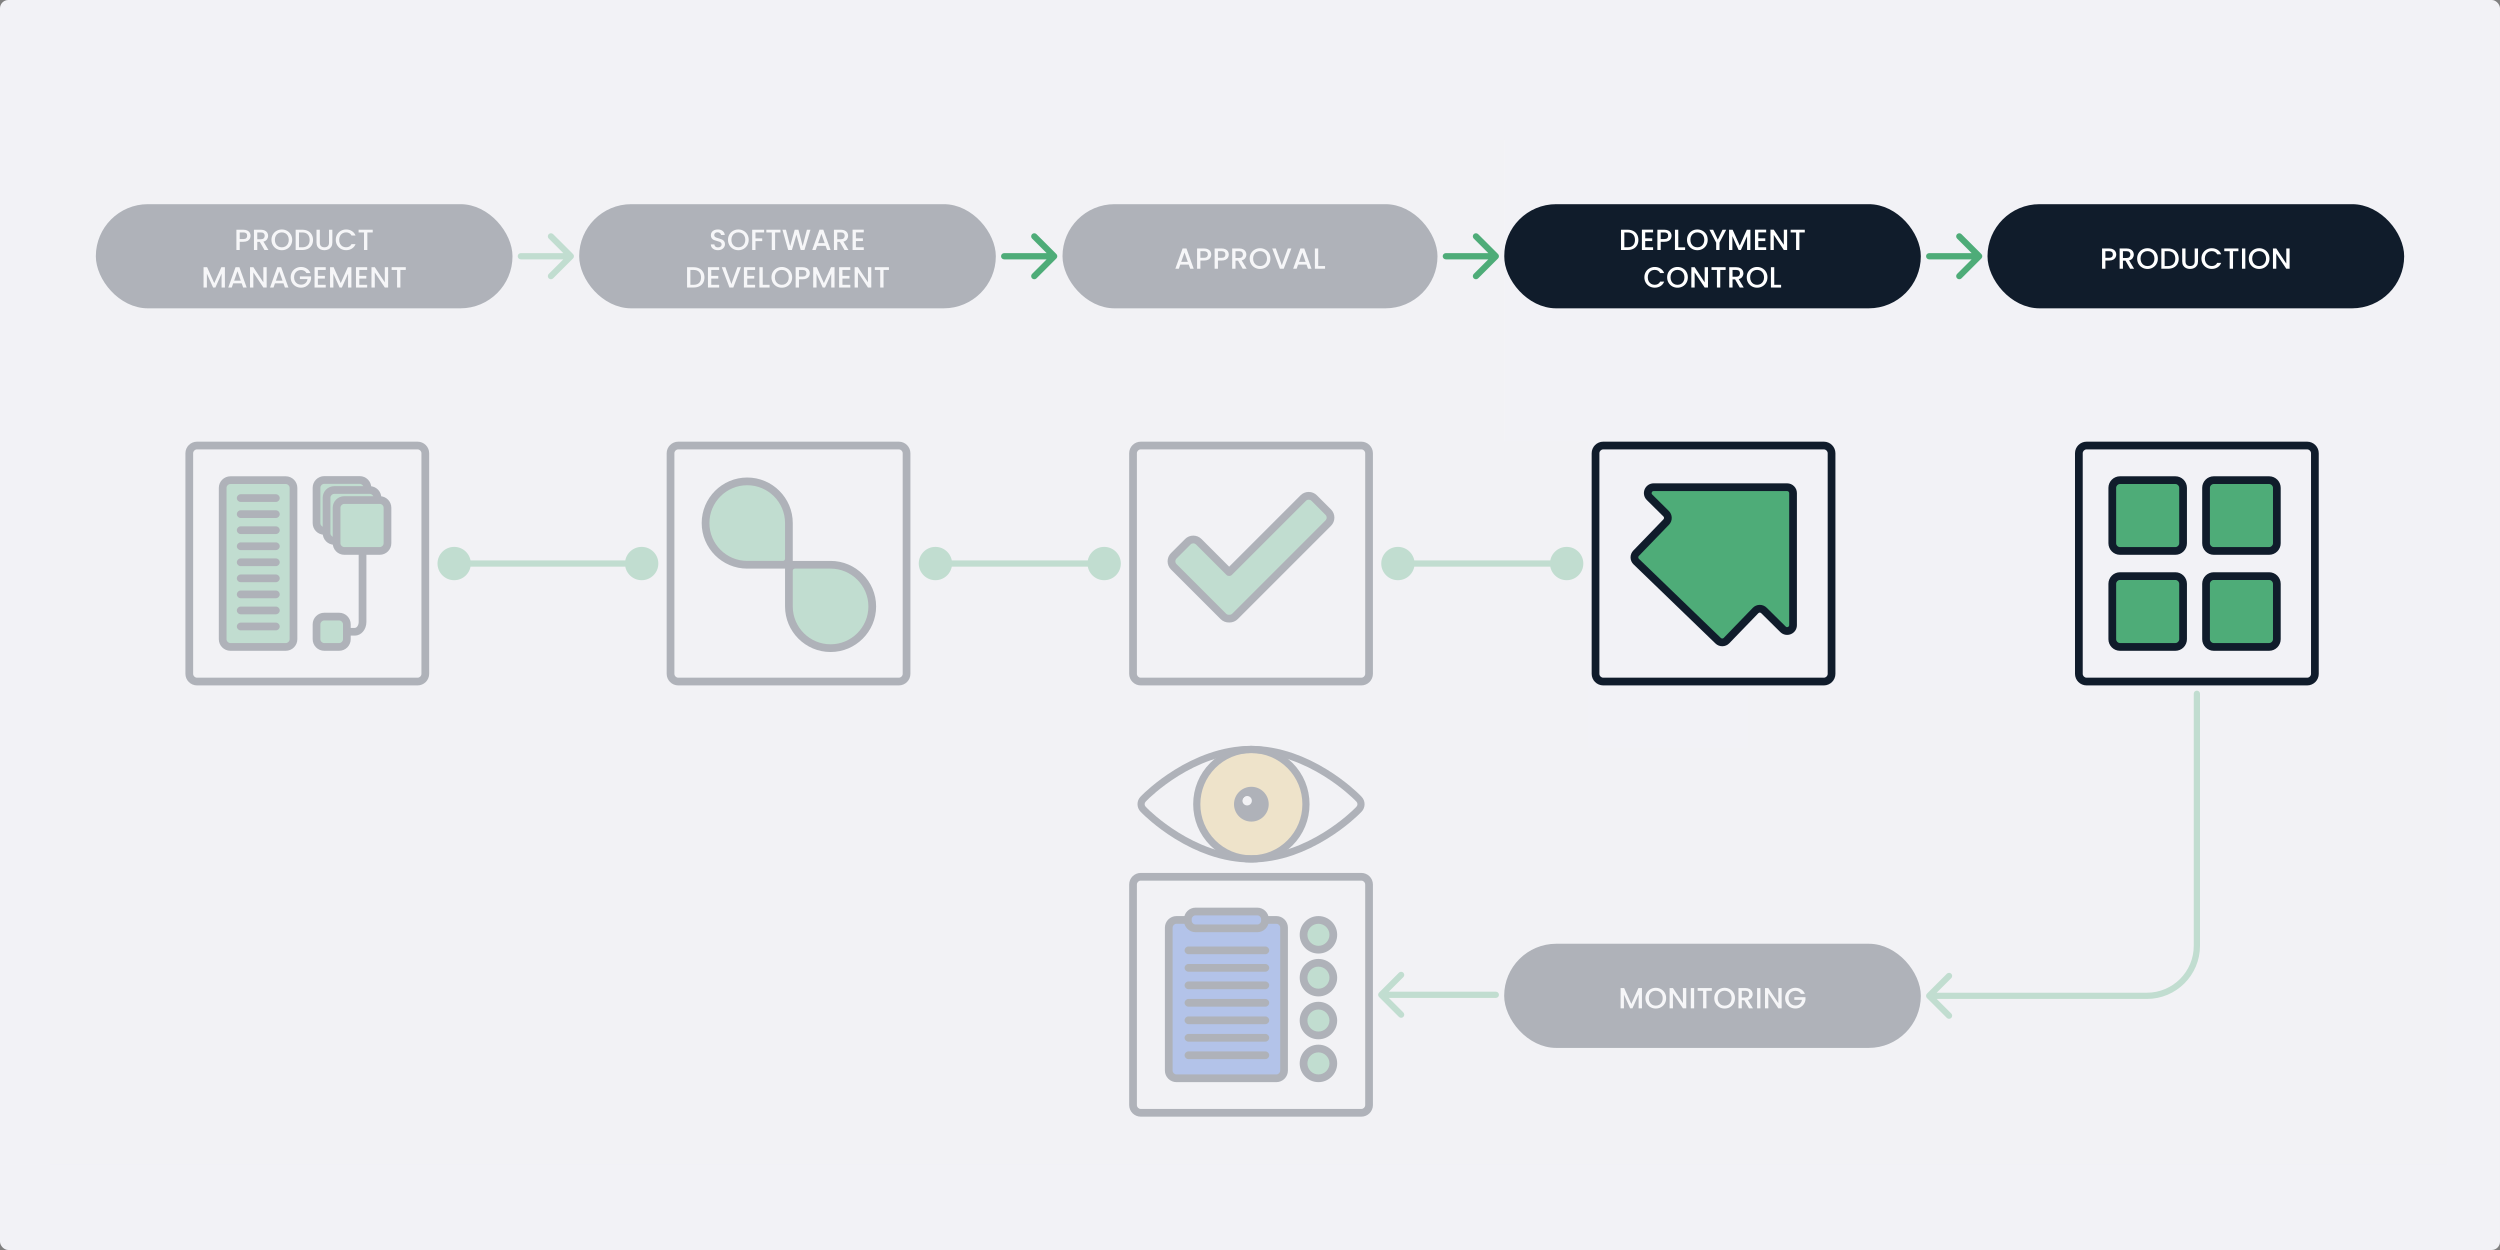 <svg width="1200" height="600" viewBox="0 0 1200 600" fill="none" xmlns="http://www.w3.org/2000/svg">
<rect x="0" y="0" width="1200" height="600" fill="#808080" stroke="none"/>
<rect width="1200" height="600" rx="4" fill="#F2F2F6"/>
<g clip-path="url(#clip0_2161_6578)">
<path d="M431.435 329H325.565C322.493 329 320 326.507 320 323.435V217.565C320 214.493 322.493 212 325.565 212H431.435C434.507 212 437 214.493 437 217.565V323.435C437 326.507 434.507 329 431.435 329ZM325.565 215.71C324.545 215.71 323.71 216.545 323.71 217.565V323.435C323.71 324.455 324.545 325.29 325.565 325.29H431.435C432.455 325.29 433.29 324.455 433.29 323.435V217.565C433.29 216.545 432.455 215.71 431.435 215.71H325.565Z" fill="#101C2B"/>
<path d="M378.679 251.143C378.679 251.119 378.679 251.095 378.679 251.072C378.679 240.021 369.723 231.06 358.676 231.06C347.629 231.06 338.672 240.021 338.672 251.072C338.672 262.123 347.627 271.087 358.676 271.087H375.821C377.4 271.087 378.68 269.805 378.68 268.225V251.143H378.679Z" fill="#4EAC78"/>
<path d="M377.517 272.942H358.672C346.618 272.942 336.812 263.132 336.812 251.072C336.812 239.013 346.618 229.205 358.672 229.205C370.725 229.205 380.531 239.015 380.531 251.072V269.901C380.531 272.501 380.118 272.942 377.518 272.942H377.517ZM358.672 232.915C348.664 232.915 340.523 241.06 340.523 251.072C340.523 261.084 348.664 269.232 358.672 269.232H375.816C376.369 269.232 376.82 268.781 376.82 268.225V251.072C376.82 241.06 368.679 232.915 358.672 232.915V232.915Z" fill="#101C2B"/>
<path d="M378.673 291.031C378.673 291.055 378.673 291.078 378.673 291.101C378.673 302.152 387.629 311.113 398.676 311.113C409.723 311.113 418.68 302.152 418.68 291.101C418.68 280.051 409.724 271.087 398.676 271.087H381.531C379.952 271.087 378.672 272.368 378.672 273.948V291.031H378.673Z" fill="#4EAC78"/>
<path d="M398.678 312.97C386.626 312.97 376.82 303.16 376.82 291.102V272.542C376.82 269.941 376.758 269.233 379.357 269.233H398.678C410.732 269.233 420.537 279.044 420.537 291.102C420.537 303.161 410.732 312.97 398.678 312.97ZM380.53 291.031V291.102C380.53 301.114 388.671 309.259 398.678 309.259C408.686 309.259 416.827 301.114 416.827 291.102C416.827 281.091 408.686 272.943 398.678 272.943H381.534C380.981 272.943 380.53 273.394 380.53 273.95V291.032V291.031Z" fill="#101C2B"/>
</g>
<path d="M210 270.5C210 274.918 213.582 278.5 218 278.5C222.418 278.5 226 274.918 226 270.5C226 266.082 222.418 262.5 218 262.5C213.582 262.5 210 266.082 210 270.5ZM300 270.5C300 274.918 303.582 278.5 308 278.5C312.418 278.5 316 274.918 316 270.5C316 266.082 312.418 262.5 308 262.5C303.582 262.5 300 266.082 300 270.5ZM218 270.5V272H308V270.5V269H218V270.5Z" fill="#4EAC78"/>
<g clip-path="url(#clip1_2161_6578)">
<path d="M653.435 329H547.565C544.493 329 542 326.507 542 323.435V217.565C542 214.493 544.493 212 547.565 212H653.435C656.507 212 659 214.493 659 217.565V323.435C659 326.507 656.507 329 653.435 329ZM547.565 215.71C546.545 215.71 545.71 216.545 545.71 217.565V323.435C545.71 324.455 546.545 325.29 547.565 325.29H653.435C654.455 325.29 655.29 324.455 655.29 323.435V217.565C655.29 216.545 654.455 215.71 653.435 215.71H547.565Z" fill="#101C2B"/>
<path d="M637.573 245.837L630.806 239.069C629.356 237.62 627.007 237.62 625.559 239.069L590 274.629L575.406 260.035C573.957 258.585 571.608 258.585 570.159 260.035L563.392 266.802C561.942 268.252 561.942 270.601 563.392 272.049L587.201 295.858C587.97 296.627 588.993 296.989 590 296.941C591.007 296.989 592.03 296.628 592.799 295.858L637.573 251.084C639.023 249.634 639.023 247.285 637.573 245.837Z" fill="#4EAC78"/>
<path d="M590.169 298.801C590.111 298.801 590.053 298.801 589.996 298.799C588.462 298.846 586.97 298.256 585.885 297.171L562.075 273.361C561.024 272.31 560.445 270.913 560.445 269.426C560.445 267.94 561.024 266.542 562.075 265.491L568.843 258.723C569.895 257.672 571.292 257.093 572.778 257.093C574.265 257.093 575.663 257.672 576.714 258.723L589.996 272.006L624.244 237.757C625.296 236.706 626.693 236.127 628.179 236.127C629.666 236.127 631.064 236.706 632.114 237.757L638.882 244.525C639.934 245.576 640.512 246.974 640.512 248.46C640.512 249.946 639.934 251.345 638.882 252.395L594.108 297.17C593.064 298.213 591.64 298.8 590.17 298.8L590.169 298.801ZM589.996 295.086C590.025 295.086 590.054 295.086 590.083 295.088C590.613 295.114 591.109 294.921 591.484 294.547L636.258 249.773C636.608 249.422 636.802 248.956 636.802 248.461C636.802 247.966 636.608 247.5 636.258 247.15L629.491 240.382C629.14 240.032 628.674 239.838 628.179 239.838C627.684 239.838 627.218 240.031 626.868 240.382L591.309 275.941C590.584 276.666 589.41 276.666 588.685 275.941L574.091 261.347C573.741 260.997 573.275 260.804 572.78 260.804C572.284 260.804 571.818 260.996 571.468 261.347L564.7 268.115C564.35 268.465 564.157 268.931 564.157 269.426C564.157 269.921 564.349 270.388 564.7 270.738L588.51 294.547C588.883 294.921 589.381 295.114 589.91 295.088C589.939 295.087 589.968 295.086 589.997 295.086H589.996Z" fill="#101C2B"/>
</g>
<g clip-path="url(#clip2_2161_6578)">
<path d="M200.435 329H94.565C91.493 329 89 326.507 89 323.435V217.565C89 214.493 91.493 212 94.565 212H200.435C203.507 212 206 214.493 206 217.565V323.435C206 326.507 203.507 329 200.435 329ZM94.565 215.71C93.545 215.71 92.71 216.545 92.71 217.565V323.435C92.71 324.455 93.545 325.29 94.565 325.29H200.435C201.455 325.29 202.29 324.455 202.29 323.435V217.565C202.29 216.545 201.455 215.71 200.435 215.71H94.565Z" fill="#101C2B"/>
<path d="M137.156 230.472H110.593C108.544 230.472 106.883 232.133 106.883 234.182V306.816C106.883 308.865 108.544 310.526 110.593 310.526H137.156C139.205 310.526 140.866 308.865 140.866 306.816V234.182C140.866 232.133 139.205 230.472 137.156 230.472Z" fill="#4EAC78"/>
<path d="M137.16 312.383H110.597C107.528 312.383 105.031 309.886 105.031 306.817V234.184C105.031 231.114 107.528 228.618 110.597 228.618H137.16C140.229 228.618 142.725 231.114 142.725 234.184V306.817C142.725 309.886 140.229 312.383 137.16 312.383ZM110.597 232.328C109.574 232.328 108.741 233.161 108.741 234.184V306.817C108.741 307.84 109.574 308.672 110.597 308.672H137.16C138.182 308.672 139.015 307.84 139.015 306.817V234.184C139.015 233.161 138.182 232.328 137.16 232.328H110.597Z" fill="#101C2B"/>
<path d="M170.31 305.104H161.758V301.394H170.31C171.298 301.394 172.165 300.07 172.165 298.559V263.968H175.875V298.559C175.875 302.167 173.379 305.104 170.31 305.104Z" fill="#101C2B"/>
<path d="M132.416 240.94H115.535C114.51 240.94 113.68 240.11 113.68 239.085C113.68 238.06 114.51 237.229 115.535 237.229H132.415C133.44 237.229 134.27 238.06 134.27 239.085C134.27 240.11 133.44 240.94 132.415 240.94H132.416Z" fill="#101C2B"/>
<path d="M132.416 248.644H115.535C114.51 248.644 113.68 247.814 113.68 246.789C113.68 245.764 114.51 244.934 115.535 244.934H132.415C133.44 244.934 134.27 245.764 134.27 246.789C134.27 247.814 133.44 248.644 132.415 248.644H132.416Z" fill="#101C2B"/>
<path d="M132.416 256.348H115.535C114.51 256.348 113.68 255.518 113.68 254.493C113.68 253.468 114.51 252.638 115.535 252.638H132.415C133.44 252.638 134.27 253.468 134.27 254.493C134.27 255.518 133.44 256.348 132.415 256.348H132.416Z" fill="#101C2B"/>
<path d="M132.416 264.051H115.535C114.51 264.051 113.68 263.221 113.68 262.196C113.68 261.171 114.51 260.341 115.535 260.341H132.415C133.44 260.341 134.27 261.171 134.27 262.196C134.27 263.221 133.44 264.051 132.415 264.051H132.416Z" fill="#101C2B"/>
<path d="M132.416 271.756H115.535C114.51 271.756 113.68 270.925 113.68 269.901C113.68 268.876 114.51 268.045 115.535 268.045H132.415C133.44 268.045 134.27 268.876 134.27 269.901C134.27 270.925 133.44 271.756 132.415 271.756H132.416Z" fill="#101C2B"/>
<path d="M132.416 279.459H115.535C114.51 279.459 113.68 278.629 113.68 277.604C113.68 276.579 114.51 275.749 115.535 275.749H132.415C133.44 275.749 134.27 276.579 134.27 277.604C134.27 278.629 133.44 279.459 132.415 279.459H132.416Z" fill="#101C2B"/>
<path d="M132.416 287.163H115.535C114.51 287.163 113.68 286.333 113.68 285.308C113.68 284.283 114.51 283.453 115.535 283.453H132.415C133.44 283.453 134.27 284.283 134.27 285.308C134.27 286.333 133.44 287.163 132.415 287.163H132.416Z" fill="#101C2B"/>
<path d="M132.416 294.867H115.535C114.51 294.867 113.68 294.037 113.68 293.012C113.68 291.987 114.51 291.157 115.535 291.157H132.415C133.44 291.157 134.27 291.987 134.27 293.012C134.27 294.037 133.44 294.867 132.415 294.867H132.416Z" fill="#101C2B"/>
<path d="M132.416 302.572H115.535C114.51 302.572 113.68 301.741 113.68 300.716C113.68 299.691 114.51 298.861 115.535 298.861H132.415C133.44 298.861 134.27 299.691 134.27 300.716C134.27 301.741 133.44 302.572 132.415 302.572H132.416Z" fill="#101C2B"/>
<path d="M162.776 295.971H155.64C153.591 295.971 151.93 297.632 151.93 299.681V306.817C151.93 308.866 153.591 310.528 155.64 310.528H162.776C164.825 310.528 166.487 308.866 166.487 306.817V299.681C166.487 297.632 164.825 295.971 162.776 295.971Z" fill="#4EAC78"/>
<path d="M162.78 312.383H155.643C152.574 312.383 150.078 309.887 150.078 306.817V299.681C150.078 296.612 152.574 294.116 155.643 294.116H162.78C165.849 294.116 168.345 296.612 168.345 299.681V306.817C168.345 309.887 165.849 312.383 162.78 312.383ZM155.643 297.826C154.621 297.826 153.788 298.658 153.788 299.681V306.817C153.788 307.84 154.621 308.673 155.643 308.673H162.78C163.803 308.673 164.635 307.84 164.635 306.817V299.681C164.635 298.658 163.803 297.826 162.78 297.826H155.643Z" fill="#101C2B"/>
<path d="M172.65 230.394H155.64C153.591 230.394 151.93 232.055 151.93 234.104V251.114C151.93 253.163 153.591 254.824 155.64 254.824H172.65C174.699 254.824 176.36 253.163 176.36 251.114V234.104C176.36 232.055 174.699 230.394 172.65 230.394Z" fill="#4EAC78"/>
<path d="M172.654 256.68H155.643C152.574 256.68 150.078 254.183 150.078 251.114V234.104C150.078 231.035 152.574 228.539 155.643 228.539H172.654C175.723 228.539 178.219 231.035 178.219 234.104V251.114C178.219 254.183 175.723 256.68 172.654 256.68ZM155.643 232.249C154.621 232.249 153.788 233.081 153.788 234.104V251.114C153.788 252.137 154.621 252.969 155.643 252.969H172.654C173.676 252.969 174.509 252.137 174.509 251.114V234.104C174.509 233.081 173.676 232.249 172.654 232.249H155.643V232.249Z" fill="#101C2B"/>
<path d="M177.463 235.208H160.452C158.403 235.208 156.742 236.869 156.742 238.918V255.928C156.742 257.977 158.403 259.638 160.452 259.638H177.463C179.512 259.638 181.173 257.977 181.173 255.928V238.918C181.173 236.869 179.512 235.208 177.463 235.208Z" fill="#4EAC78"/>
<path d="M177.466 261.494H160.456C157.387 261.494 154.891 258.997 154.891 255.928V238.918C154.891 235.849 157.387 233.353 160.456 233.353H177.466C180.535 233.353 183.032 235.849 183.032 238.918V255.928C183.032 258.997 180.535 261.494 177.466 261.494ZM160.456 237.063C159.433 237.063 158.601 237.895 158.601 238.918V255.928C158.601 256.951 159.433 257.783 160.456 257.783H177.466C178.489 257.783 179.321 256.951 179.321 255.928V238.918C179.321 237.895 178.489 237.063 177.466 237.063H160.456Z" fill="#101C2B"/>
<path d="M182.275 240.021H165.265C163.216 240.021 161.555 241.682 161.555 243.731V260.741C161.555 262.79 163.216 264.451 165.265 264.451H182.275C184.324 264.451 185.985 262.79 185.985 260.741V243.731C185.985 241.682 184.324 240.021 182.275 240.021Z" fill="#4EAC78"/>
<path d="M182.279 266.307H165.268C162.199 266.307 159.703 263.81 159.703 260.741V243.731C159.703 240.662 162.199 238.166 165.268 238.166H182.279C185.348 238.166 187.844 240.662 187.844 243.731V260.741C187.844 263.81 185.348 266.307 182.279 266.307ZM165.268 241.876C164.246 241.876 163.413 242.708 163.413 243.731V260.741C163.413 261.764 164.246 262.596 165.268 262.596H182.279C183.301 262.596 184.134 261.764 184.134 260.741V243.731C184.134 242.708 183.301 241.876 182.279 241.876H165.268Z" fill="#101C2B"/>
</g>
<rect x="278" y="98" width="200" height="50" rx="25" fill="#101C2B"/>
<path d="M344.629 120.098C343.975 120.098 343.387 119.986 342.865 119.762C342.342 119.529 341.931 119.202 341.633 118.782C341.334 118.362 341.185 117.872 341.185 117.312H342.893C342.93 117.732 343.093 118.077 343.383 118.348C343.681 118.619 344.097 118.754 344.629 118.754C345.179 118.754 345.609 118.623 345.917 118.362C346.225 118.091 346.379 117.746 346.379 117.326C346.379 116.999 346.281 116.733 346.085 116.528C345.898 116.323 345.66 116.164 345.371 116.052C345.091 115.94 344.699 115.819 344.195 115.688C343.56 115.52 343.042 115.352 342.641 115.184C342.249 115.007 341.913 114.736 341.633 114.372C341.353 114.008 341.213 113.523 341.213 112.916C341.213 112.356 341.353 111.866 341.633 111.446C341.913 111.026 342.305 110.704 342.809 110.48C343.313 110.256 343.896 110.144 344.559 110.144C345.501 110.144 346.271 110.382 346.869 110.858C347.475 111.325 347.811 111.969 347.877 112.79H346.113C346.085 112.435 345.917 112.132 345.609 111.88C345.301 111.628 344.895 111.502 344.391 111.502C343.933 111.502 343.56 111.619 343.271 111.852C342.981 112.085 342.837 112.421 342.837 112.86C342.837 113.159 342.925 113.406 343.103 113.602C343.289 113.789 343.523 113.938 343.803 114.05C344.083 114.162 344.465 114.283 344.951 114.414C345.595 114.591 346.117 114.769 346.519 114.946C346.929 115.123 347.275 115.399 347.555 115.772C347.844 116.136 347.989 116.626 347.989 117.242C347.989 117.737 347.853 118.203 347.583 118.642C347.321 119.081 346.934 119.435 346.421 119.706C345.917 119.967 345.319 120.098 344.629 120.098ZM354.408 120.098C353.503 120.098 352.667 119.888 351.902 119.468C351.146 119.039 350.544 118.446 350.096 117.69C349.657 116.925 349.438 116.066 349.438 115.114C349.438 114.162 349.657 113.308 350.096 112.552C350.544 111.796 351.146 111.208 351.902 110.788C352.667 110.359 353.503 110.144 354.408 110.144C355.323 110.144 356.158 110.359 356.914 110.788C357.679 111.208 358.281 111.796 358.72 112.552C359.159 113.308 359.378 114.162 359.378 115.114C359.378 116.066 359.159 116.925 358.72 117.69C358.281 118.446 357.679 119.039 356.914 119.468C356.158 119.888 355.323 120.098 354.408 120.098ZM354.408 118.712C355.052 118.712 355.626 118.567 356.13 118.278C356.634 117.979 357.026 117.559 357.306 117.018C357.595 116.467 357.74 115.833 357.74 115.114C357.74 114.395 357.595 113.765 357.306 113.224C357.026 112.683 356.634 112.267 356.13 111.978C355.626 111.689 355.052 111.544 354.408 111.544C353.764 111.544 353.19 111.689 352.686 111.978C352.182 112.267 351.785 112.683 351.496 113.224C351.216 113.765 351.076 114.395 351.076 115.114C351.076 115.833 351.216 116.467 351.496 117.018C351.785 117.559 352.182 117.979 352.686 118.278C353.19 118.567 353.764 118.712 354.408 118.712ZM366.772 110.27V111.572H362.642V114.442H365.862V115.744H362.642V120H361.046V110.27H366.772ZM374.635 110.27V111.572H372.045V120H370.449V111.572H367.845V110.27H374.635ZM389.02 110.27L386.136 120H384.33L382.286 112.636L380.116 120L378.324 120.014L375.566 110.27H377.26L379.276 118.194L381.46 110.27H383.252L385.282 118.152L387.312 110.27H389.02ZM396.3 118.012H392.226L391.526 120H389.86L393.346 110.256H395.194L398.68 120H397L396.3 118.012ZM395.852 116.71L394.27 112.188L392.674 116.71H395.852ZM405.348 120L403.108 116.108H401.89V120H400.294V110.27H403.654C404.401 110.27 405.031 110.401 405.544 110.662C406.067 110.923 406.454 111.273 406.706 111.712C406.967 112.151 407.098 112.641 407.098 113.182C407.098 113.817 406.911 114.395 406.538 114.918C406.174 115.431 405.609 115.781 404.844 115.968L407.252 120H405.348ZM401.89 114.834H403.654C404.251 114.834 404.699 114.685 404.998 114.386C405.306 114.087 405.46 113.686 405.46 113.182C405.46 112.678 405.311 112.286 405.012 112.006C404.713 111.717 404.261 111.572 403.654 111.572H401.89V114.834ZM410.834 111.558V114.414H414.194V115.716H410.834V118.698H414.614V120H409.238V110.256H414.614V111.558H410.834ZM332.97 128.27C334.006 128.27 334.912 128.471 335.686 128.872C336.47 129.264 337.072 129.833 337.492 130.58C337.922 131.317 338.136 132.181 338.136 133.17C338.136 134.159 337.922 135.018 337.492 135.746C337.072 136.474 336.47 137.034 335.686 137.426C334.912 137.809 334.006 138 332.97 138H329.792V128.27H332.97ZM332.97 136.698C334.109 136.698 334.982 136.39 335.588 135.774C336.195 135.158 336.498 134.29 336.498 133.17C336.498 132.041 336.195 131.159 335.588 130.524C334.982 129.889 334.109 129.572 332.97 129.572H331.388V136.698H332.97ZM341.412 129.558V132.414H344.772V133.716H341.412V136.698H345.192V138H339.816V128.256H345.192V129.558H341.412ZM355.642 128.27L351.988 138H350.14L346.472 128.27H348.18L351.064 136.362L353.962 128.27H355.642ZM358.671 129.558V132.414H362.031V133.716H358.671V136.698H362.451V138H357.075V128.256H362.451V129.558H358.671ZM366.11 136.712H369.4V138H364.514V128.27H366.11V136.712ZM375.271 138.098C374.366 138.098 373.531 137.888 372.765 137.468C372.009 137.039 371.407 136.446 370.959 135.69C370.521 134.925 370.301 134.066 370.301 133.114C370.301 132.162 370.521 131.308 370.959 130.552C371.407 129.796 372.009 129.208 372.765 128.788C373.531 128.359 374.366 128.144 375.271 128.144C376.186 128.144 377.021 128.359 377.777 128.788C378.543 129.208 379.145 129.796 379.583 130.552C380.022 131.308 380.241 132.162 380.241 133.114C380.241 134.066 380.022 134.925 379.583 135.69C379.145 136.446 378.543 137.039 377.777 137.468C377.021 137.888 376.186 138.098 375.271 138.098ZM375.271 136.712C375.915 136.712 376.489 136.567 376.993 136.278C377.497 135.979 377.889 135.559 378.169 135.018C378.459 134.467 378.603 133.833 378.603 133.114C378.603 132.395 378.459 131.765 378.169 131.224C377.889 130.683 377.497 130.267 376.993 129.978C376.489 129.689 375.915 129.544 375.271 129.544C374.627 129.544 374.053 129.689 373.549 129.978C373.045 130.267 372.649 130.683 372.359 131.224C372.079 131.765 371.939 132.395 371.939 133.114C371.939 133.833 372.079 134.467 372.359 135.018C372.649 135.559 373.045 135.979 373.549 136.278C374.053 136.567 374.627 136.712 375.271 136.712ZM388.714 131.168C388.714 131.663 388.597 132.129 388.364 132.568C388.13 133.007 387.757 133.366 387.244 133.646C386.73 133.917 386.072 134.052 385.27 134.052H383.506V138H381.91V128.27H385.27C386.016 128.27 386.646 128.401 387.16 128.662C387.682 128.914 388.07 129.259 388.322 129.698C388.583 130.137 388.714 130.627 388.714 131.168ZM385.27 132.75C385.876 132.75 386.329 132.615 386.628 132.344C386.926 132.064 387.076 131.672 387.076 131.168C387.076 130.104 386.474 129.572 385.27 129.572H383.506V132.75H385.27ZM400.582 128.27V138H398.986V131.336L396.018 138H394.912L391.93 131.336V138H390.334V128.27H392.056L395.472 135.9L398.874 128.27H400.582ZM404.374 129.558V132.414H407.734V133.716H404.374V136.698H408.154V138H402.778V128.256H408.154V129.558H404.374ZM418.211 138H416.615L411.813 130.734V138H410.217V128.256H411.813L416.615 135.508V128.256H418.211V138ZM426.691 128.27V129.572H424.101V138H422.505V129.572H419.901V128.27H426.691Z" fill="white"/>
<rect x="46" y="98" width="200" height="50" rx="25" fill="#101C2B"/>
<path d="M120.275 113.168C120.275 113.663 120.158 114.129 119.925 114.568C119.691 115.007 119.318 115.366 118.805 115.646C118.291 115.917 117.633 116.052 116.831 116.052H115.067V120H113.471V110.27H116.831C117.577 110.27 118.207 110.401 118.721 110.662C119.243 110.914 119.631 111.259 119.883 111.698C120.144 112.137 120.275 112.627 120.275 113.168ZM116.831 114.75C117.437 114.75 117.89 114.615 118.189 114.344C118.487 114.064 118.637 113.672 118.637 113.168C118.637 112.104 118.035 111.572 116.831 111.572H115.067V114.75H116.831ZM126.949 120L124.709 116.108H123.491V120H121.895V110.27H125.255C126.002 110.27 126.632 110.401 127.145 110.662C127.668 110.923 128.055 111.273 128.307 111.712C128.568 112.151 128.699 112.641 128.699 113.182C128.699 113.817 128.512 114.395 128.139 114.918C127.775 115.431 127.21 115.781 126.445 115.968L128.853 120H126.949ZM123.491 114.834H125.255C125.852 114.834 126.3 114.685 126.599 114.386C126.907 114.087 127.061 113.686 127.061 113.182C127.061 112.678 126.912 112.286 126.613 112.006C126.314 111.717 125.862 111.572 125.255 111.572H123.491V114.834ZM135.277 120.098C134.371 120.098 133.536 119.888 132.771 119.468C132.015 119.039 131.413 118.446 130.965 117.69C130.526 116.925 130.307 116.066 130.307 115.114C130.307 114.162 130.526 113.308 130.965 112.552C131.413 111.796 132.015 111.208 132.771 110.788C133.536 110.359 134.371 110.144 135.277 110.144C136.191 110.144 137.027 110.359 137.783 110.788C138.548 111.208 139.15 111.796 139.589 112.552C140.027 113.308 140.247 114.162 140.247 115.114C140.247 116.066 140.027 116.925 139.589 117.69C139.15 118.446 138.548 119.039 137.783 119.468C137.027 119.888 136.191 120.098 135.277 120.098ZM135.277 118.712C135.921 118.712 136.495 118.567 136.999 118.278C137.503 117.979 137.895 117.559 138.175 117.018C138.464 116.467 138.609 115.833 138.609 115.114C138.609 114.395 138.464 113.765 138.175 113.224C137.895 112.683 137.503 112.267 136.999 111.978C136.495 111.689 135.921 111.544 135.277 111.544C134.633 111.544 134.059 111.689 133.555 111.978C133.051 112.267 132.654 112.683 132.365 113.224C132.085 113.765 131.945 114.395 131.945 115.114C131.945 115.833 132.085 116.467 132.365 117.018C132.654 117.559 133.051 117.979 133.555 118.278C134.059 118.567 134.633 118.712 135.277 118.712ZM145.093 110.27C146.129 110.27 147.034 110.471 147.809 110.872C148.593 111.264 149.195 111.833 149.615 112.58C150.044 113.317 150.259 114.181 150.259 115.17C150.259 116.159 150.044 117.018 149.615 117.746C149.195 118.474 148.593 119.034 147.809 119.426C147.034 119.809 146.129 120 145.093 120H141.915V110.27H145.093ZM145.093 118.698C146.232 118.698 147.104 118.39 147.711 117.774C148.318 117.158 148.621 116.29 148.621 115.17C148.621 114.041 148.318 113.159 147.711 112.524C147.104 111.889 146.232 111.572 145.093 111.572H143.511V118.698H145.093ZM153.521 110.27V116.472C153.521 117.209 153.712 117.765 154.095 118.138C154.487 118.511 155.028 118.698 155.719 118.698C156.419 118.698 156.96 118.511 157.343 118.138C157.735 117.765 157.931 117.209 157.931 116.472V110.27H159.527V116.444C159.527 117.237 159.354 117.909 159.009 118.46C158.664 119.011 158.202 119.421 157.623 119.692C157.044 119.963 156.405 120.098 155.705 120.098C155.005 120.098 154.366 119.963 153.787 119.692C153.218 119.421 152.765 119.011 152.429 118.46C152.093 117.909 151.925 117.237 151.925 116.444V110.27H153.521ZM161.171 115.114C161.171 114.162 161.39 113.308 161.829 112.552C162.277 111.796 162.879 111.208 163.635 110.788C164.4 110.359 165.236 110.144 166.141 110.144C167.177 110.144 168.096 110.401 168.899 110.914C169.711 111.418 170.299 112.137 170.663 113.07H168.745C168.493 112.557 168.143 112.174 167.695 111.922C167.247 111.67 166.729 111.544 166.141 111.544C165.497 111.544 164.923 111.689 164.419 111.978C163.915 112.267 163.518 112.683 163.229 113.224C162.949 113.765 162.809 114.395 162.809 115.114C162.809 115.833 162.949 116.463 163.229 117.004C163.518 117.545 163.915 117.965 164.419 118.264C164.923 118.553 165.497 118.698 166.141 118.698C166.729 118.698 167.247 118.572 167.695 118.32C168.143 118.068 168.493 117.685 168.745 117.172H170.663C170.299 118.105 169.711 118.824 168.899 119.328C168.096 119.832 167.177 120.084 166.141 120.084C165.226 120.084 164.391 119.874 163.635 119.454C162.879 119.025 162.277 118.432 161.829 117.676C161.39 116.92 161.171 116.066 161.171 115.114ZM178.915 110.27V111.572H176.325V120H174.729V111.572H172.125V110.27H178.915ZM107.953 128.27V138H106.357V131.336L103.389 138H102.283L99.301 131.336V138H97.705V128.27H99.427L102.843 135.9L106.245 128.27H107.953ZM116.014 136.012H111.94L111.24 138H109.574L113.06 128.256H114.908L118.394 138H116.714L116.014 136.012ZM115.566 134.71L113.984 130.188L112.388 134.71H115.566ZM128.002 138H126.406L121.604 130.734V138H120.008V128.256H121.604L126.406 135.508V128.256H128.002V138ZM136.062 136.012H131.988L131.288 138H129.622L133.108 128.256H134.956L138.442 138H136.762L136.062 136.012ZM135.614 134.71L134.032 130.188L132.436 134.71H135.614ZM147.098 131.07C146.846 130.585 146.496 130.221 146.048 129.978C145.6 129.726 145.082 129.6 144.494 129.6C143.85 129.6 143.276 129.745 142.772 130.034C142.268 130.323 141.871 130.734 141.582 131.266C141.302 131.798 141.162 132.414 141.162 133.114C141.162 133.814 141.302 134.435 141.582 134.976C141.871 135.508 142.268 135.919 142.772 136.208C143.276 136.497 143.85 136.642 144.494 136.642C145.362 136.642 146.066 136.399 146.608 135.914C147.149 135.429 147.48 134.771 147.602 133.94H143.948V132.666H149.31V133.912C149.207 134.668 148.936 135.363 148.498 135.998C148.068 136.633 147.504 137.141 146.804 137.524C146.113 137.897 145.343 138.084 144.494 138.084C143.579 138.084 142.744 137.874 141.988 137.454C141.232 137.025 140.63 136.432 140.182 135.676C139.743 134.92 139.524 134.066 139.524 133.114C139.524 132.162 139.743 131.308 140.182 130.552C140.63 129.796 141.232 129.208 141.988 128.788C142.753 128.359 143.588 128.144 144.494 128.144C145.53 128.144 146.449 128.401 147.252 128.914C148.064 129.418 148.652 130.137 149.016 131.07H147.098ZM152.578 129.558V132.414H155.938V133.716H152.578V136.698H156.358V138H150.982V128.256H156.358V129.558H152.578ZM168.67 128.27V138H167.074V131.336L164.106 138H163L160.018 131.336V138H158.422V128.27H160.144L163.56 135.9L166.962 128.27H168.67ZM172.461 129.558V132.414H175.821V133.716H172.461V136.698H176.241V138H170.865V128.256H176.241V129.558H172.461ZM186.299 138H184.703L179.901 130.734V138H178.305V128.256H179.901L184.703 135.508V128.256H186.299V138ZM194.779 128.27V129.572H192.189V138H190.593V129.572H187.989V128.27H194.779Z" fill="white"/>
<rect x="722" y="98" width="200" height="50" rx="25" fill="#101C2B"/>
<path d="M781.263 110.27C782.299 110.27 783.205 110.471 783.979 110.872C784.763 111.264 785.365 111.833 785.785 112.58C786.215 113.317 786.429 114.181 786.429 115.17C786.429 116.159 786.215 117.018 785.785 117.746C785.365 118.474 784.763 119.034 783.979 119.426C783.205 119.809 782.299 120 781.263 120H778.085V110.27H781.263ZM781.263 118.698C782.402 118.698 783.275 118.39 783.881 117.774C784.488 117.158 784.791 116.29 784.791 115.17C784.791 114.041 784.488 113.159 783.881 112.524C783.275 111.889 782.402 111.572 781.263 111.572H779.681V118.698H781.263ZM789.705 111.558V114.414H793.065V115.716H789.705V118.698H793.485V120H788.109V110.256H793.485V111.558H789.705ZM802.353 113.168C802.353 113.663 802.236 114.129 802.003 114.568C801.77 115.007 801.396 115.366 800.883 115.646C800.37 115.917 799.712 116.052 798.909 116.052H797.145V120H795.549V110.27H798.909C799.656 110.27 800.286 110.401 800.799 110.662C801.322 110.914 801.709 111.259 801.961 111.698C802.222 112.137 802.353 112.627 802.353 113.168ZM798.909 114.75C799.516 114.75 799.968 114.615 800.267 114.344C800.566 114.064 800.715 113.672 800.715 113.168C800.715 112.104 800.113 111.572 798.909 111.572H797.145V114.75H798.909ZM805.569 118.712H808.859V120H803.973V110.27H805.569V118.712ZM814.73 120.098C813.825 120.098 812.989 119.888 812.224 119.468C811.468 119.039 810.866 118.446 810.418 117.69C809.979 116.925 809.76 116.066 809.76 115.114C809.76 114.162 809.979 113.308 810.418 112.552C810.866 111.796 811.468 111.208 812.224 110.788C812.989 110.359 813.825 110.144 814.73 110.144C815.645 110.144 816.48 110.359 817.236 110.788C818.001 111.208 818.603 111.796 819.042 112.552C819.481 113.308 819.7 114.162 819.7 115.114C819.7 116.066 819.481 116.925 819.042 117.69C818.603 118.446 818.001 119.039 817.236 119.468C816.48 119.888 815.645 120.098 814.73 120.098ZM814.73 118.712C815.374 118.712 815.948 118.567 816.452 118.278C816.956 117.979 817.348 117.559 817.628 117.018C817.917 116.467 818.062 115.833 818.062 115.114C818.062 114.395 817.917 113.765 817.628 113.224C817.348 112.683 816.956 112.267 816.452 111.978C815.948 111.689 815.374 111.544 814.73 111.544C814.086 111.544 813.512 111.689 813.008 111.978C812.504 112.267 812.107 112.683 811.818 113.224C811.538 113.765 811.398 114.395 811.398 115.114C811.398 115.833 811.538 116.467 811.818 117.018C812.107 117.559 812.504 117.979 813.008 118.278C813.512 118.567 814.086 118.712 814.73 118.712ZM828.578 110.27L825.358 116.472V120H823.762V116.472L820.528 110.27H822.306L824.56 115.044L826.814 110.27H828.578ZM840.191 110.27V120H838.595V113.336L835.627 120H834.521L831.539 113.336V120H829.943V110.27H831.665L835.081 117.9L838.483 110.27H840.191ZM843.983 111.558V114.414H847.343V115.716H843.983V118.698H847.763V120H842.387V110.256H847.763V111.558H843.983ZM857.82 120H856.224L851.422 112.734V120H849.826V110.256H851.422L856.224 117.508V110.256H857.82V120ZM866.3 110.27V111.572H863.71V120H862.114V111.572H859.51V110.27H866.3ZM789.302 133.114C789.302 132.162 789.521 131.308 789.96 130.552C790.408 129.796 791.01 129.208 791.766 128.788C792.531 128.359 793.367 128.144 794.272 128.144C795.308 128.144 796.227 128.401 797.03 128.914C797.842 129.418 798.43 130.137 798.794 131.07H796.876C796.624 130.557 796.274 130.174 795.826 129.922C795.378 129.67 794.86 129.544 794.272 129.544C793.628 129.544 793.054 129.689 792.55 129.978C792.046 130.267 791.649 130.683 791.36 131.224C791.08 131.765 790.94 132.395 790.94 133.114C790.94 133.833 791.08 134.463 791.36 135.004C791.649 135.545 792.046 135.965 792.55 136.264C793.054 136.553 793.628 136.698 794.272 136.698C794.86 136.698 795.378 136.572 795.826 136.32C796.274 136.068 796.624 135.685 796.876 135.172H798.794C798.43 136.105 797.842 136.824 797.03 137.328C796.227 137.832 795.308 138.084 794.272 138.084C793.357 138.084 792.522 137.874 791.766 137.454C791.01 137.025 790.408 136.432 789.96 135.676C789.521 134.92 789.302 134.066 789.302 133.114ZM805.198 138.098C804.293 138.098 803.458 137.888 802.692 137.468C801.936 137.039 801.334 136.446 800.886 135.69C800.448 134.925 800.228 134.066 800.228 133.114C800.228 132.162 800.448 131.308 800.886 130.552C801.334 129.796 801.936 129.208 802.692 128.788C803.458 128.359 804.293 128.144 805.198 128.144C806.113 128.144 806.948 128.359 807.704 128.788C808.47 129.208 809.072 129.796 809.51 130.552C809.949 131.308 810.168 132.162 810.168 133.114C810.168 134.066 809.949 134.925 809.51 135.69C809.072 136.446 808.47 137.039 807.704 137.468C806.948 137.888 806.113 138.098 805.198 138.098ZM805.198 136.712C805.842 136.712 806.416 136.567 806.92 136.278C807.424 135.979 807.816 135.559 808.096 135.018C808.386 134.467 808.53 133.833 808.53 133.114C808.53 132.395 808.386 131.765 808.096 131.224C807.816 130.683 807.424 130.267 806.92 129.978C806.416 129.689 805.842 129.544 805.198 129.544C804.554 129.544 803.98 129.689 803.476 129.978C802.972 130.267 802.576 130.683 802.286 131.224C802.006 131.765 801.866 132.395 801.866 133.114C801.866 133.833 802.006 134.467 802.286 135.018C802.576 135.559 802.972 135.979 803.476 136.278C803.98 136.567 804.554 136.712 805.198 136.712ZM819.831 138H818.235L813.433 130.734V138H811.837V128.256H813.433L818.235 135.508V128.256H819.831V138ZM828.311 128.27V129.572H825.721V138H824.125V129.572H821.521V128.27H828.311ZM835.079 138L832.839 134.108H831.621V138H830.025V128.27H833.385C834.132 128.27 834.762 128.401 835.275 128.662C835.798 128.923 836.185 129.273 836.437 129.712C836.698 130.151 836.829 130.641 836.829 131.182C836.829 131.817 836.642 132.395 836.269 132.918C835.905 133.431 835.34 133.781 834.575 133.968L836.983 138H835.079ZM831.621 132.834H833.385C833.982 132.834 834.43 132.685 834.729 132.386C835.037 132.087 835.191 131.686 835.191 131.182C835.191 130.678 835.042 130.286 834.743 130.006C834.444 129.717 833.992 129.572 833.385 129.572H831.621V132.834ZM843.407 138.098C842.501 138.098 841.666 137.888 840.901 137.468C840.145 137.039 839.543 136.446 839.095 135.69C838.656 134.925 838.437 134.066 838.437 133.114C838.437 132.162 838.656 131.308 839.095 130.552C839.543 129.796 840.145 129.208 840.901 128.788C841.666 128.359 842.501 128.144 843.407 128.144C844.321 128.144 845.157 128.359 845.913 128.788C846.678 129.208 847.28 129.796 847.719 130.552C848.157 131.308 848.377 132.162 848.377 133.114C848.377 134.066 848.157 134.925 847.719 135.69C847.28 136.446 846.678 137.039 845.913 137.468C845.157 137.888 844.321 138.098 843.407 138.098ZM843.407 136.712C844.051 136.712 844.625 136.567 845.129 136.278C845.633 135.979 846.025 135.559 846.305 135.018C846.594 134.467 846.739 133.833 846.739 133.114C846.739 132.395 846.594 131.765 846.305 131.224C846.025 130.683 845.633 130.267 845.129 129.978C844.625 129.689 844.051 129.544 843.407 129.544C842.763 129.544 842.189 129.689 841.685 129.978C841.181 130.267 840.784 130.683 840.495 131.224C840.215 131.765 840.075 132.395 840.075 133.114C840.075 133.833 840.215 134.467 840.495 135.018C840.784 135.559 841.181 135.979 841.685 136.278C842.189 136.567 842.763 136.712 843.407 136.712ZM851.641 136.712H854.931V138H850.045V128.27H851.641V136.712Z" fill="white"/>
<rect x="954" y="98" width="200" height="50" rx="25" fill="#101C2B"/>
<path d="M1015.8 122.168C1015.8 122.663 1015.68 123.129 1015.45 123.568C1015.21 124.007 1014.84 124.366 1014.33 124.646C1013.81 124.917 1013.16 125.052 1012.35 125.052H1010.59V129H1008.99V119.27H1012.35C1013.1 119.27 1013.73 119.401 1014.24 119.662C1014.77 119.914 1015.15 120.259 1015.4 120.698C1015.67 121.137 1015.8 121.627 1015.8 122.168ZM1012.35 123.75C1012.96 123.75 1013.41 123.615 1013.71 123.344C1014.01 123.064 1014.16 122.672 1014.16 122.168C1014.16 121.104 1013.56 120.572 1012.35 120.572H1010.59V123.75H1012.35ZM1022.47 129L1020.23 125.108H1019.01V129H1017.42V119.27H1020.78C1021.52 119.27 1022.15 119.401 1022.67 119.662C1023.19 119.923 1023.58 120.273 1023.83 120.712C1024.09 121.151 1024.22 121.641 1024.22 122.182C1024.22 122.817 1024.03 123.395 1023.66 123.918C1023.3 124.431 1022.73 124.781 1021.97 124.968L1024.37 129H1022.47ZM1019.01 123.834H1020.78C1021.37 123.834 1021.82 123.685 1022.12 123.386C1022.43 123.087 1022.58 122.686 1022.58 122.182C1022.58 121.678 1022.43 121.286 1022.13 121.006C1021.84 120.717 1021.38 120.572 1020.78 120.572H1019.01V123.834ZM1030.8 129.098C1029.89 129.098 1029.06 128.888 1028.29 128.468C1027.54 128.039 1026.93 127.446 1026.49 126.69C1026.05 125.925 1025.83 125.066 1025.83 124.114C1025.83 123.162 1026.05 122.308 1026.49 121.552C1026.93 120.796 1027.54 120.208 1028.29 119.788C1029.06 119.359 1029.89 119.144 1030.8 119.144C1031.71 119.144 1032.55 119.359 1033.3 119.788C1034.07 120.208 1034.67 120.796 1035.11 121.552C1035.55 122.308 1035.77 123.162 1035.77 124.114C1035.77 125.066 1035.55 125.925 1035.11 126.69C1034.67 127.446 1034.07 128.039 1033.3 128.468C1032.55 128.888 1031.71 129.098 1030.8 129.098ZM1030.8 127.712C1031.44 127.712 1032.02 127.567 1032.52 127.278C1033.02 126.979 1033.42 126.559 1033.7 126.018C1033.99 125.467 1034.13 124.833 1034.13 124.114C1034.13 123.395 1033.99 122.765 1033.7 122.224C1033.42 121.683 1033.02 121.267 1032.52 120.978C1032.02 120.689 1031.44 120.544 1030.8 120.544C1030.15 120.544 1029.58 120.689 1029.08 120.978C1028.57 121.267 1028.18 121.683 1027.89 122.224C1027.61 122.765 1027.47 123.395 1027.47 124.114C1027.47 124.833 1027.61 125.467 1027.89 126.018C1028.18 126.559 1028.57 126.979 1029.08 127.278C1029.58 127.567 1030.15 127.712 1030.8 127.712ZM1040.62 119.27C1041.65 119.27 1042.56 119.471 1043.33 119.872C1044.12 120.264 1044.72 120.833 1045.14 121.58C1045.57 122.317 1045.78 123.181 1045.78 124.17C1045.78 125.159 1045.57 126.018 1045.14 126.746C1044.72 127.474 1044.12 128.034 1043.33 128.426C1042.56 128.809 1041.65 129 1040.62 129H1037.44V119.27H1040.62ZM1040.62 127.698C1041.75 127.698 1042.63 127.39 1043.23 126.774C1043.84 126.158 1044.14 125.29 1044.14 124.17C1044.14 123.041 1043.84 122.159 1043.23 121.524C1042.63 120.889 1041.75 120.572 1040.62 120.572H1039.03V127.698H1040.62ZM1049.04 119.27V125.472C1049.04 126.209 1049.23 126.765 1049.62 127.138C1050.01 127.511 1050.55 127.698 1051.24 127.698C1051.94 127.698 1052.48 127.511 1052.86 127.138C1053.26 126.765 1053.45 126.209 1053.45 125.472V119.27H1055.05V125.444C1055.05 126.237 1054.88 126.909 1054.53 127.46C1054.19 128.011 1053.72 128.421 1053.14 128.692C1052.57 128.963 1051.93 129.098 1051.23 129.098C1050.53 129.098 1049.89 128.963 1049.31 128.692C1048.74 128.421 1048.29 128.011 1047.95 127.46C1047.61 126.909 1047.45 126.237 1047.45 125.444V119.27H1049.04ZM1056.69 124.114C1056.69 123.162 1056.91 122.308 1057.35 121.552C1057.8 120.796 1058.4 120.208 1059.16 119.788C1059.92 119.359 1060.76 119.144 1061.66 119.144C1062.7 119.144 1063.62 119.401 1064.42 119.914C1065.23 120.418 1065.82 121.137 1066.18 122.07H1064.27C1064.01 121.557 1063.66 121.174 1063.22 120.922C1062.77 120.67 1062.25 120.544 1061.66 120.544C1061.02 120.544 1060.44 120.689 1059.94 120.978C1059.44 121.267 1059.04 121.683 1058.75 122.224C1058.47 122.765 1058.33 123.395 1058.33 124.114C1058.33 124.833 1058.47 125.463 1058.75 126.004C1059.04 126.545 1059.44 126.965 1059.94 127.264C1060.44 127.553 1061.02 127.698 1061.66 127.698C1062.25 127.698 1062.77 127.572 1063.22 127.32C1063.66 127.068 1064.01 126.685 1064.27 126.172H1066.18C1065.82 127.105 1065.23 127.824 1064.42 128.328C1063.62 128.832 1062.7 129.084 1061.66 129.084C1060.75 129.084 1059.91 128.874 1059.16 128.454C1058.4 128.025 1057.8 127.432 1057.35 126.676C1056.91 125.92 1056.69 125.066 1056.69 124.114ZM1074.44 119.27V120.572H1071.85V129H1070.25V120.572H1067.65V119.27H1074.44ZM1077.75 119.27V129H1076.15V119.27H1077.75ZM1084.38 129.098C1083.47 129.098 1082.64 128.888 1081.87 128.468C1081.12 128.039 1080.51 127.446 1080.07 126.69C1079.63 125.925 1079.41 125.066 1079.41 124.114C1079.41 123.162 1079.63 122.308 1080.07 121.552C1080.51 120.796 1081.12 120.208 1081.87 119.788C1082.64 119.359 1083.47 119.144 1084.38 119.144C1085.29 119.144 1086.13 119.359 1086.88 119.788C1087.65 120.208 1088.25 120.796 1088.69 121.552C1089.13 122.308 1089.35 123.162 1089.35 124.114C1089.35 125.066 1089.13 125.925 1088.69 126.69C1088.25 127.446 1087.65 128.039 1086.88 128.468C1086.13 128.888 1085.29 129.098 1084.38 129.098ZM1084.38 127.712C1085.02 127.712 1085.6 127.567 1086.1 127.278C1086.6 126.979 1087 126.559 1087.28 126.018C1087.57 125.467 1087.71 124.833 1087.71 124.114C1087.71 123.395 1087.57 122.765 1087.28 122.224C1087 121.683 1086.6 121.267 1086.1 120.978C1085.6 120.689 1085.02 120.544 1084.38 120.544C1083.73 120.544 1083.16 120.689 1082.66 120.978C1082.15 121.267 1081.76 121.683 1081.47 122.224C1081.19 122.765 1081.05 123.395 1081.05 124.114C1081.05 124.833 1081.19 125.467 1081.47 126.018C1081.76 126.559 1082.15 126.979 1082.66 127.278C1083.16 127.567 1083.73 127.712 1084.38 127.712ZM1099.01 129H1097.42L1092.61 121.734V129H1091.02V119.256H1092.61L1097.42 126.508V119.256H1099.01V129Z" fill="white"/>
<rect x="722" y="453" width="200" height="50" rx="25" fill="#101C2B"/>
<path d="M788.136 474.27V484H786.54V477.336L783.572 484H782.466L779.484 477.336V484H777.888V474.27H779.61L783.026 481.9L786.428 474.27H788.136ZM794.77 484.098C793.865 484.098 793.029 483.888 792.264 483.468C791.508 483.039 790.906 482.446 790.458 481.69C790.019 480.925 789.8 480.066 789.8 479.114C789.8 478.162 790.019 477.308 790.458 476.552C790.906 475.796 791.508 475.208 792.264 474.788C793.029 474.359 793.865 474.144 794.77 474.144C795.685 474.144 796.52 474.359 797.276 474.788C798.041 475.208 798.643 475.796 799.082 476.552C799.521 477.308 799.74 478.162 799.74 479.114C799.74 480.066 799.521 480.925 799.082 481.69C798.643 482.446 798.041 483.039 797.276 483.468C796.52 483.888 795.685 484.098 794.77 484.098ZM794.77 482.712C795.414 482.712 795.988 482.567 796.492 482.278C796.996 481.979 797.388 481.559 797.668 481.018C797.957 480.467 798.102 479.833 798.102 479.114C798.102 478.395 797.957 477.765 797.668 477.224C797.388 476.683 796.996 476.267 796.492 475.978C795.988 475.689 795.414 475.544 794.77 475.544C794.126 475.544 793.552 475.689 793.048 475.978C792.544 476.267 792.147 476.683 791.858 477.224C791.578 477.765 791.438 478.395 791.438 479.114C791.438 479.833 791.578 480.467 791.858 481.018C792.147 481.559 792.544 481.979 793.048 482.278C793.552 482.567 794.126 482.712 794.77 482.712ZM809.403 484H807.807L803.005 476.734V484H801.409V474.256H803.005L807.807 481.508V474.256H809.403V484ZM813.192 474.27V484H811.596V474.27H813.192ZM821.672 474.27V475.572H819.082V484H817.486V475.572H814.882V474.27H821.672ZM827.824 484.098C826.919 484.098 826.083 483.888 825.318 483.468C824.562 483.039 823.96 482.446 823.512 481.69C823.073 480.925 822.854 480.066 822.854 479.114C822.854 478.162 823.073 477.308 823.512 476.552C823.96 475.796 824.562 475.208 825.318 474.788C826.083 474.359 826.919 474.144 827.824 474.144C828.739 474.144 829.574 474.359 830.33 474.788C831.095 475.208 831.697 475.796 832.136 476.552C832.575 477.308 832.794 478.162 832.794 479.114C832.794 480.066 832.575 480.925 832.136 481.69C831.697 482.446 831.095 483.039 830.33 483.468C829.574 483.888 828.739 484.098 827.824 484.098ZM827.824 482.712C828.468 482.712 829.042 482.567 829.546 482.278C830.05 481.979 830.442 481.559 830.722 481.018C831.011 480.467 831.156 479.833 831.156 479.114C831.156 478.395 831.011 477.765 830.722 477.224C830.442 476.683 830.05 476.267 829.546 475.978C829.042 475.689 828.468 475.544 827.824 475.544C827.18 475.544 826.606 475.689 826.102 475.978C825.598 476.267 825.201 476.683 824.912 477.224C824.632 477.765 824.492 478.395 824.492 479.114C824.492 479.833 824.632 480.467 824.912 481.018C825.201 481.559 825.598 481.979 826.102 482.278C826.606 482.567 827.18 482.712 827.824 482.712ZM839.517 484L837.277 480.108H836.059V484H834.463V474.27H837.823C838.569 474.27 839.199 474.401 839.713 474.662C840.235 474.923 840.623 475.273 840.875 475.712C841.136 476.151 841.267 476.641 841.267 477.182C841.267 477.817 841.08 478.395 840.707 478.918C840.343 479.431 839.778 479.781 839.013 479.968L841.421 484H839.517ZM836.059 478.834H837.823C838.42 478.834 838.868 478.685 839.167 478.386C839.475 478.087 839.629 477.686 839.629 477.182C839.629 476.678 839.479 476.286 839.181 476.006C838.882 475.717 838.429 475.572 837.823 475.572H836.059V478.834ZM845.002 474.27V484H843.406V474.27H845.002ZM855.19 484H853.594L848.792 476.734V484H847.196V474.256H848.792L853.594 481.508V474.256H855.19V484ZM864.426 477.07C864.174 476.585 863.824 476.221 863.376 475.978C862.928 475.726 862.41 475.6 861.822 475.6C861.178 475.6 860.604 475.745 860.1 476.034C859.596 476.323 859.199 476.734 858.91 477.266C858.63 477.798 858.49 478.414 858.49 479.114C858.49 479.814 858.63 480.435 858.91 480.976C859.199 481.508 859.596 481.919 860.1 482.208C860.604 482.497 861.178 482.642 861.822 482.642C862.69 482.642 863.394 482.399 863.936 481.914C864.477 481.429 864.808 480.771 864.93 479.94H861.276V478.666H866.638V479.912C866.535 480.668 866.264 481.363 865.826 481.998C865.396 482.633 864.832 483.141 864.132 483.524C863.441 483.897 862.671 484.084 861.822 484.084C860.907 484.084 860.072 483.874 859.316 483.454C858.56 483.025 857.958 482.432 857.51 481.676C857.071 480.92 856.852 480.066 856.852 479.114C856.852 478.162 857.071 477.308 857.51 476.552C857.958 475.796 858.56 475.208 859.316 474.788C860.081 474.359 860.916 474.144 861.822 474.144C862.858 474.144 863.777 474.401 864.58 474.914C865.392 475.418 865.98 476.137 866.344 477.07H864.426Z" fill="white"/>
<path d="M926 121.5C925.172 121.5 924.5 122.172 924.5 123C924.5 123.828 925.172 124.5 926 124.5V123V121.5ZM951.061 124.061C951.646 123.475 951.646 122.525 951.061 121.939L941.515 112.393C940.929 111.808 939.979 111.808 939.393 112.393C938.808 112.979 938.808 113.929 939.393 114.515L947.879 123L939.393 131.485C938.808 132.071 938.808 133.021 939.393 133.607C939.979 134.192 940.929 134.192 941.515 133.607L951.061 124.061ZM926 123V124.5H950V123V121.5H926V123Z" fill="#4EAC78"/>
<path d="M250 121.5C249.172 121.5 248.5 122.172 248.5 123C248.5 123.828 249.172 124.5 250 124.5V123V121.5ZM275.061 124.061C275.646 123.475 275.646 122.525 275.061 121.939L265.515 112.393C264.929 111.808 263.979 111.808 263.393 112.393C262.808 112.979 262.808 113.929 263.393 114.515L271.879 123L263.393 131.485C262.808 132.071 262.808 133.021 263.393 133.607C263.979 134.192 264.929 134.192 265.515 133.607L275.061 124.061ZM250 123V124.5H274V123V121.5H250V123Z" fill="#4EAC78"/>
<g clip-path="url(#clip3_2161_6578)">
<path d="M875.435 329H769.565C766.493 329 764 326.507 764 323.435V217.565C764 214.493 766.493 212 769.565 212H875.435C878.507 212 881 214.493 881 217.565V323.435C881 326.507 878.507 329 875.435 329ZM769.565 215.71C768.545 215.71 767.71 216.545 767.71 217.565V323.435C767.71 324.455 768.545 325.29 769.565 325.29H875.435C876.455 325.29 877.29 324.455 877.29 323.435V217.565C877.29 216.545 876.455 215.71 875.435 215.71H769.565Z" fill="#101C2B"/>
<path d="M824.724 307.555L785.378 269.561C784.256 268.477 784.225 266.688 785.309 265.566L799.793 250.567C800.867 249.454 800.848 247.685 799.747 246.596L791.761 238.691C789.967 236.915 791.224 233.857 793.749 233.857H857.831C859.392 233.857 860.657 235.122 860.657 236.683V300.064C860.657 302.574 857.628 303.838 855.844 302.074L846.679 293.01C845.561 291.904 843.753 291.924 842.66 293.055L828.718 307.486C827.634 308.608 825.845 308.64 824.723 307.555H824.724Z" fill="#4EAC78"/>
<path d="M826.69 310.2C825.519 310.2 824.347 309.764 823.439 308.889L784.093 270.896C783.194 270.028 782.687 268.861 782.665 267.61C782.643 266.36 783.109 265.176 783.977 264.277L798.461 249.278C798.829 248.898 798.822 248.286 798.446 247.913L790.46 240.008C789.106 238.668 788.699 236.663 789.423 234.901C790.148 233.139 791.848 232 793.753 232H857.834C860.415 232 862.515 234.1 862.515 236.681V300.064C862.515 301.988 861.412 303.642 859.637 304.383C857.862 305.124 855.91 304.744 854.543 303.392L845.378 294.329C845.134 294.086 844.85 294.048 844.695 294.048C844.692 294.048 844.688 294.048 844.685 294.048C844.533 294.049 844.243 294.091 843.997 294.344L830.056 308.774C829.139 309.723 827.915 310.2 826.689 310.2H826.69ZM826.017 306.22C826.402 306.592 827.017 306.58 827.389 306.195L841.331 291.765C842.206 290.858 843.383 290.352 844.644 290.337C844.663 290.337 844.681 290.337 844.699 290.337C845.939 290.337 847.106 290.815 847.988 291.69L857.152 300.753C857.568 301.163 858.029 301.034 858.209 300.958C858.388 300.883 858.806 300.646 858.806 300.062V236.683C858.806 236.147 858.37 235.713 857.835 235.713H793.753C793.166 235.713 792.929 236.133 792.855 236.314C792.781 236.495 792.652 236.96 793.07 237.373L801.056 245.278C802.868 247.072 802.901 250.022 801.13 251.857L786.646 266.855C786.467 267.042 786.369 267.288 786.374 267.546C786.379 267.805 786.484 268.047 786.671 268.228L826.017 306.222V306.22Z" fill="#101C2B"/>
</g>
<path d="M744 270.5C744 274.918 747.582 278.5 752 278.5C756.418 278.5 760 274.918 760 270.5C760 266.082 756.418 262.5 752 262.5C747.582 262.5 744 266.082 744 270.5ZM663 270.5C663 274.918 666.582 278.5 671 278.5C675.418 278.5 679 274.918 679 270.5C679 266.082 675.418 262.5 671 262.5C666.582 262.5 663 266.082 663 270.5ZM752 270.5V269H671V270.5V272H752V270.5Z" fill="#4EAC78"/>
<path d="M441 270.5C441 274.918 444.582 278.5 449 278.5C453.418 278.5 457 274.918 457 270.5C457 266.082 453.418 262.5 449 262.5C444.582 262.5 441 266.082 441 270.5ZM522 270.5C522 274.918 525.582 278.5 530 278.5C534.418 278.5 538 274.918 538 270.5C538 266.082 534.418 262.5 530 262.5C525.582 262.5 522 266.082 522 270.5ZM449 270.5V272H530V270.5V269H449V270.5Z" fill="#4EAC78"/>
<g clip-path="url(#clip4_2161_6578)">
<path d="M612.629 441.566H564.71C562.661 441.566 561 443.228 561 445.277V513.868C561 515.918 562.661 517.579 564.71 517.579H612.629C614.678 517.579 616.339 515.918 616.339 513.868V445.277C616.339 443.228 614.678 441.566 612.629 441.566Z" fill="#1E55CD"/>
<path d="M612.633 519.434H564.714C561.645 519.434 559.148 516.938 559.148 513.869V445.277C559.148 442.208 561.645 439.711 564.714 439.711H612.633C615.702 439.711 618.198 442.208 618.198 445.277V513.869C618.198 516.938 615.702 519.434 612.633 519.434ZM564.714 443.422C563.691 443.422 562.859 444.254 562.859 445.277V513.869C562.859 514.891 563.691 515.724 564.714 515.724H612.633C613.655 515.724 614.488 514.891 614.488 513.869V445.277C614.488 444.254 613.655 443.422 612.633 443.422H564.714Z" fill="#101C2B"/>
<path d="M607.36 466.423H570.464C569.44 466.423 568.609 465.592 568.609 464.568C568.609 463.543 569.44 462.712 570.464 462.712H607.36C608.385 462.712 609.216 463.543 609.216 464.568C609.216 465.592 608.385 466.423 607.36 466.423Z" fill="#101C2B"/>
<path d="M607.36 458.031H570.464C569.44 458.031 568.609 457.2 568.609 456.175C568.609 455.15 569.44 454.32 570.464 454.32H607.36C608.385 454.32 609.216 455.15 609.216 456.175C609.216 457.2 608.385 458.031 607.36 458.031Z" fill="#101C2B"/>
<path d="M607.36 474.815H570.464C569.44 474.815 568.609 473.985 568.609 472.96C568.609 471.935 569.44 471.104 570.464 471.104H607.36C608.385 471.104 609.216 471.935 609.216 472.96C609.216 473.985 608.385 474.815 607.36 474.815Z" fill="#101C2B"/>
<path d="M607.36 483.207H570.464C569.44 483.207 568.609 482.377 568.609 481.352C568.609 480.327 569.44 479.497 570.464 479.497H607.36C608.385 479.497 609.216 480.327 609.216 481.352C609.216 482.377 608.385 483.207 607.36 483.207Z" fill="#101C2B"/>
<path d="M607.36 491.6H570.464C569.44 491.6 568.609 490.77 568.609 489.745C568.609 488.72 569.44 487.89 570.464 487.89H607.36C608.385 487.89 609.216 488.72 609.216 489.745C609.216 490.77 608.385 491.6 607.36 491.6Z" fill="#101C2B"/>
<path d="M607.36 499.992H570.464C569.44 499.992 568.609 499.162 568.609 498.137C568.609 497.112 569.44 496.282 570.464 496.282H607.36C608.385 496.282 609.216 497.112 609.216 498.137C609.216 499.162 608.385 499.992 607.36 499.992Z" fill="#101C2B"/>
<path d="M607.36 508.384H570.464C569.44 508.384 568.609 507.554 568.609 506.529C568.609 505.504 569.44 504.674 570.464 504.674H607.36C608.385 504.674 609.216 505.504 609.216 506.529C609.216 507.554 608.385 508.384 607.36 508.384Z" fill="#101C2B"/>
<path d="M603.478 437.524H573.866C571.817 437.524 570.156 439.186 570.156 441.235V441.898C570.156 443.947 571.817 445.608 573.866 445.608H603.478C605.527 445.608 607.188 443.947 607.188 441.898V441.235C607.188 439.186 605.527 437.524 603.478 437.524Z" fill="#1E55CD"/>
<path d="M603.481 447.463H573.87C570.801 447.463 568.305 444.967 568.305 441.898V441.235C568.305 438.166 570.801 435.669 573.87 435.669H603.481C606.55 435.669 609.047 438.166 609.047 441.235V441.898C609.047 444.967 606.55 447.463 603.481 447.463ZM573.87 439.38C572.847 439.38 572.015 440.212 572.015 441.235V441.898C572.015 442.921 572.847 443.753 573.87 443.753H603.481C604.504 443.753 605.336 442.921 605.336 441.898V441.235C605.336 440.212 604.504 439.38 603.481 439.38H573.87Z" fill="#101C2B"/>
<path d="M653.435 536H547.565C544.493 536 542 533.507 542 530.435V424.565C542 421.493 544.493 419 547.565 419H653.435C656.507 419 659 421.493 659 424.565V530.435C659 533.507 656.507 536 653.435 536ZM547.565 422.71C546.545 422.71 545.71 423.545 545.71 424.565V530.435C545.71 531.455 546.545 532.29 547.565 532.29H653.435C654.455 532.29 655.29 531.455 655.29 530.435V424.565C655.29 423.545 654.455 422.71 653.435 422.71H547.565Z" fill="#101C2B"/>
<path d="M632.845 476.427C636.79 476.427 639.988 473.23 639.988 469.285C639.988 465.341 636.79 462.143 632.845 462.143C628.901 462.143 625.703 465.341 625.703 469.285C625.703 473.23 628.901 476.427 632.845 476.427Z" fill="#4EAC78"/>
<path d="M632.849 478.283C627.888 478.283 623.852 474.247 623.852 469.285C623.852 464.324 627.888 460.288 632.849 460.288C637.81 460.288 641.846 464.324 641.846 469.285C641.846 474.247 637.81 478.283 632.849 478.283V478.283ZM632.849 463.997C629.933 463.997 627.562 466.369 627.562 469.284C627.562 472.199 629.934 474.571 632.849 474.571C635.764 474.571 638.136 472.199 638.136 469.284C638.136 466.369 635.764 463.997 632.849 463.997Z" fill="#101C2B"/>
<path d="M632.845 455.852C636.79 455.852 639.988 452.654 639.988 448.71C639.988 444.765 636.79 441.567 632.845 441.567C628.901 441.567 625.703 444.765 625.703 448.71C625.703 452.654 628.901 455.852 632.845 455.852Z" fill="#4EAC78"/>
<path d="M632.849 457.707C627.888 457.707 623.852 453.671 623.852 448.71C623.852 443.748 627.888 439.712 632.849 439.712C637.81 439.712 641.846 443.748 641.846 448.71C641.846 453.671 637.81 457.707 632.849 457.707V457.707ZM632.849 443.421C629.933 443.421 627.562 445.794 627.562 448.709C627.562 451.623 629.934 453.996 632.849 453.996C635.764 453.996 638.136 451.623 638.136 448.709C638.136 445.794 635.764 443.421 632.849 443.421V443.421Z" fill="#101C2B"/>
<path d="M632.845 497.003C636.79 497.003 639.988 493.805 639.988 489.861C639.988 485.916 636.79 482.719 632.845 482.719C628.901 482.719 625.703 485.916 625.703 489.861C625.703 493.805 628.901 497.003 632.845 497.003Z" fill="#4EAC78"/>
<path d="M632.849 498.858C627.888 498.858 623.852 494.822 623.852 489.861C623.852 484.9 627.888 480.864 632.849 480.864C637.81 480.864 641.846 484.9 641.846 489.861C641.846 494.822 637.81 498.858 632.849 498.858ZM632.849 484.573C629.933 484.573 627.562 486.945 627.562 489.86C627.562 492.775 629.934 495.147 632.849 495.147C635.764 495.147 638.136 492.775 638.136 489.86C638.136 486.945 635.764 484.573 632.849 484.573Z" fill="#101C2B"/>
<path d="M632.845 517.578C636.79 517.578 639.988 514.381 639.988 510.436C639.988 506.492 636.79 503.294 632.845 503.294C628.901 503.294 625.703 506.492 625.703 510.436C625.703 514.381 628.901 517.578 632.845 517.578Z" fill="#4EAC78"/>
<path d="M632.849 519.434C627.888 519.434 623.852 515.398 623.852 510.436C623.852 505.475 627.888 501.439 632.849 501.439C637.81 501.439 641.846 505.475 641.846 510.436C641.846 515.398 637.81 519.434 632.849 519.434ZM632.849 505.148C629.933 505.148 627.562 507.52 627.562 510.435C627.562 513.35 629.934 515.722 632.849 515.722C635.764 515.722 638.136 513.35 638.136 510.435C638.136 507.52 635.764 505.148 632.849 505.148Z" fill="#101C2B"/>
</g>
<path d="M718 479C718.828 479 719.5 478.328 719.5 477.5C719.5 476.672 718.828 476 718 476V477.5V479ZM661.939 476.439C661.354 477.025 661.354 477.975 661.939 478.561L671.485 488.107C672.071 488.692 673.021 488.692 673.607 488.107C674.192 487.521 674.192 486.571 673.607 485.985L665.121 477.5L673.607 469.015C674.192 468.429 674.192 467.479 673.607 466.893C673.021 466.308 672.071 466.308 671.485 466.893L661.939 476.439ZM718 477.5V476H663V477.5V479H718V477.5Z" fill="#4EAC78"/>
<g clip-path="url(#clip5_2161_6578)">
<path d="M600.66 358.883C585.713 358.883 573.602 371.026 573.602 386.011C573.602 400.996 585.713 413.139 600.66 413.139C615.606 413.139 627.718 400.996 627.718 386.011C627.718 371.026 615.596 358.883 600.66 358.883ZM600.649 392.997C596.805 392.997 593.681 389.865 593.681 386.011C593.681 382.157 596.805 379.024 600.649 379.024C604.493 379.024 607.618 382.157 607.618 386.011C607.618 389.865 604.504 392.997 600.649 392.997V392.997Z" fill="#E5BE65"/>
<path d="M600.653 394.365C596.057 394.365 592.32 390.618 592.32 386.011C592.32 381.403 596.057 377.657 600.653 377.657C605.248 377.657 608.985 381.403 608.985 386.011C608.985 390.618 605.248 394.365 600.653 394.365V394.365ZM600.653 381.102C597.957 381.102 595.756 383.309 595.756 386.011C595.756 388.713 597.957 390.92 600.653 390.92C603.348 390.92 605.549 388.713 605.549 386.011C605.549 383.309 603.348 381.102 600.653 381.102V381.102Z" fill="#101C2B"/>
<path d="M600.502 414C593.888 414 587.069 412.794 580.24 410.426C574.764 408.531 569.267 405.883 563.887 402.546C554.642 396.819 548.855 391.027 548.221 390.392L547.47 389.628C545.515 387.625 545.505 384.374 547.47 382.383L548.221 381.619C549.166 380.65 571.715 358.021 600.502 358.021C607.105 358.021 613.924 359.227 620.753 361.595C626.229 363.49 631.726 366.138 637.106 369.476C646.2 375.095 651.945 380.79 652.74 381.597L652.782 381.64L653.534 382.404C655.488 384.407 655.488 387.647 653.534 389.649L652.782 390.414C652.149 391.06 646.372 396.851 637.117 402.567C631.737 405.894 626.229 408.542 620.763 410.447C613.924 412.805 607.105 414 600.502 414ZM600.502 361.466C573.132 361.466 551.582 383.115 550.669 384.041L549.918 384.805C549.263 385.472 549.263 386.56 549.918 387.216L550.669 387.981C551.571 388.907 573.121 410.555 600.502 410.555C627.882 410.555 649.432 388.907 650.334 387.981L651.086 387.216C651.741 386.549 651.741 385.472 651.086 384.805L650.334 384.041C649.422 383.115 627.85 361.466 600.502 361.466V361.466Z" fill="#101C2B"/>
<path d="M600.655 414C593.192 414 586.181 411.093 580.908 405.797C575.636 400.501 572.727 393.482 572.727 386C572.727 378.518 575.626 371.489 580.908 366.203C586.181 360.917 593.192 358 600.655 358C608.117 358 615.129 360.907 620.401 366.203C625.673 371.499 628.583 378.518 628.583 386C628.583 393.482 625.684 400.511 620.401 405.797C615.118 411.083 608.117 414 600.655 414ZM600.655 361.466C594.116 361.466 587.963 364.018 583.346 368.657C578.729 373.297 576.173 379.455 576.173 386.011C576.173 392.567 578.718 398.735 583.346 403.364C587.974 407.993 594.116 410.555 600.655 410.555C607.194 410.555 613.346 408.004 617.963 403.364C622.58 398.724 625.136 392.567 625.136 386.011C625.136 379.455 622.591 373.286 617.963 368.657C613.336 364.028 607.204 361.466 600.655 361.466V361.466Z" fill="#101C2B"/>
<path d="M600.653 379.379C597.003 379.379 594.039 382.351 594.039 386.011C594.039 389.671 597.003 392.642 600.653 392.642C604.304 392.642 607.268 389.671 607.268 386.011C607.268 382.351 604.315 379.379 600.653 379.379ZM598.635 386.614C597.389 386.614 596.38 385.602 596.38 384.353C596.38 383.104 597.389 382.092 598.635 382.092C599.88 382.092 600.89 383.104 600.89 384.353C600.89 385.602 599.88 386.614 598.635 386.614Z" fill="#101C2B"/>
</g>
<g clip-path="url(#clip6_2161_6578)">
<path d="M1107.43 329H1001.57C998.493 329 996 326.507 996 323.435V217.565C996 214.493 998.493 212 1001.57 212H1107.43C1110.51 212 1113 214.493 1113 217.565V323.435C1113 326.507 1110.51 329 1107.43 329ZM1001.57 215.71C1000.55 215.71 999.71 216.545 999.71 217.565V323.435C999.71 324.455 1000.55 325.29 1001.57 325.29H1107.43C1108.45 325.29 1109.29 324.455 1109.29 323.435V217.565C1109.29 216.545 1108.45 215.71 1107.43 215.71H1001.57Z" fill="#101C2B"/>
<path d="M1044.16 264.453H1017.6C1015.55 264.453 1013.89 262.795 1013.89 260.743V234.18C1013.89 232.128 1015.55 230.47 1017.6 230.47H1044.16C1046.22 230.47 1047.87 232.128 1047.87 234.18V260.743C1047.87 262.795 1046.22 264.453 1044.16 264.453Z" fill="#4EAC78"/>
<path d="M1044.17 266.308H1017.6C1014.53 266.308 1012.04 263.816 1012.04 260.743V234.18C1012.04 231.108 1014.53 228.615 1017.6 228.615H1044.17C1047.24 228.615 1049.73 231.108 1049.73 234.18V260.743C1049.73 263.816 1047.24 266.308 1044.17 266.308ZM1017.6 232.325C1016.58 232.325 1015.75 233.16 1015.75 234.18V260.743C1015.75 261.763 1016.58 262.598 1017.6 262.598H1044.17C1045.19 262.598 1046.02 261.763 1046.02 260.743V234.18C1046.02 233.16 1045.19 232.325 1044.17 232.325H1017.6Z" fill="#101C2B"/>
<path d="M1089.17 264.453H1062.61C1060.56 264.453 1058.9 262.795 1058.9 260.743V234.18C1058.9 232.128 1060.56 230.47 1062.61 230.47H1089.17C1091.22 230.47 1092.88 232.128 1092.88 234.18V260.743C1092.88 262.795 1091.21 264.453 1089.17 264.453Z" fill="#4EAC78"/>
<path d="M1089.18 266.308H1062.61C1059.54 266.308 1057.05 263.816 1057.05 260.743V234.18C1057.05 231.108 1059.54 228.615 1062.61 228.615H1089.18C1092.25 228.615 1094.74 231.108 1094.74 234.18V260.743C1094.74 263.816 1092.24 266.308 1089.18 266.308ZM1062.61 232.325C1061.59 232.325 1060.76 233.16 1060.76 234.18V260.743C1060.76 261.763 1061.59 262.598 1062.61 262.598H1089.18C1090.2 262.598 1091.03 261.763 1091.03 260.743V234.18C1091.03 233.16 1090.2 232.325 1089.18 232.325H1062.61V232.325Z" fill="#101C2B"/>
<path d="M1044.16 310.53H1017.6C1015.55 310.53 1013.89 308.872 1013.89 306.819V280.245C1013.89 278.193 1015.55 276.535 1017.6 276.535H1044.16C1046.22 276.535 1047.87 278.193 1047.87 280.245V306.808C1047.87 308.86 1046.22 310.53 1044.16 310.53Z" fill="#4EAC78"/>
<path d="M1044.17 312.385H1017.6C1014.53 312.385 1012.04 309.892 1012.04 306.82V280.245C1012.04 277.173 1014.53 274.68 1017.6 274.68H1044.17C1047.24 274.68 1049.73 277.173 1049.73 280.245V306.808C1049.73 309.881 1047.24 312.385 1044.17 312.385ZM1017.6 278.39C1016.58 278.39 1015.75 279.225 1015.75 280.245V306.808C1015.75 307.828 1016.58 308.663 1017.6 308.663H1044.17C1045.19 308.663 1046.02 307.828 1046.02 306.808V280.245C1046.02 279.225 1045.19 278.39 1044.17 278.39H1017.6V278.39Z" fill="#101C2B"/>
<path d="M1089.17 310.53H1062.61C1060.56 310.53 1058.9 308.872 1058.9 306.819V280.245C1058.9 278.193 1060.56 276.535 1062.61 276.535H1089.17C1091.22 276.535 1092.88 278.193 1092.88 280.245V306.808C1092.88 308.86 1091.21 310.53 1089.17 310.53Z" fill="#4EAC78"/>
<path d="M1089.18 312.385H1062.61C1059.54 312.385 1057.05 309.892 1057.05 306.82V280.245C1057.05 277.173 1059.54 274.68 1062.61 274.68H1089.18C1092.25 274.68 1094.74 277.173 1094.74 280.245V306.808C1094.74 309.881 1092.24 312.385 1089.18 312.385ZM1062.61 278.39C1061.59 278.39 1060.76 279.225 1060.76 280.245V306.808C1060.76 307.828 1061.59 308.663 1062.61 308.663H1089.18C1090.2 308.663 1091.03 307.828 1091.03 306.808V280.245C1091.03 279.225 1090.2 278.39 1089.18 278.39H1062.61Z" fill="#101C2B"/>
</g>
<path d="M1056 333C1056 332.172 1055.33 331.5 1054.5 331.5C1053.67 331.5 1053 332.172 1053 333H1054.5H1056ZM924.939 476.939C924.354 477.525 924.354 478.475 924.939 479.061L934.485 488.607C935.071 489.192 936.021 489.192 936.607 488.607C937.192 488.021 937.192 487.071 936.607 486.485L928.121 478L936.607 469.515C937.192 468.929 937.192 467.979 936.607 467.393C936.021 466.808 935.071 466.808 934.485 467.393L924.939 476.939ZM1054.5 333H1053V454H1054.5H1056V333H1054.5ZM1030.5 478V476.5H926V478V479.5H1030.5V478ZM1054.5 454H1053C1053 466.426 1042.93 476.5 1030.5 476.5V478V479.5C1044.58 479.5 1056 468.083 1056 454H1054.5Z" fill="#4EAC78"/>
<rect x="510" y="98" width="180" height="50" rx="25" fill="#101C2B"/>
<path d="M570.602 127.012H566.528L565.828 129H564.162L567.648 119.256H569.496L572.982 129H571.302L570.602 127.012ZM570.154 125.71L568.572 121.188L566.976 125.71H570.154ZM581.4 122.168C581.4 122.663 581.283 123.129 581.05 123.568C580.817 124.007 580.443 124.366 579.93 124.646C579.417 124.917 578.759 125.052 577.956 125.052H576.192V129H574.596V119.27H577.956C578.703 119.27 579.333 119.401 579.846 119.662C580.369 119.914 580.756 120.259 581.008 120.698C581.269 121.137 581.4 121.627 581.4 122.168ZM577.956 123.75C578.563 123.75 579.015 123.615 579.314 123.344C579.613 123.064 579.762 122.672 579.762 122.168C579.762 121.104 579.16 120.572 577.956 120.572H576.192V123.75H577.956ZM589.824 122.168C589.824 122.663 589.708 123.129 589.474 123.568C589.241 124.007 588.868 124.366 588.354 124.646C587.841 124.917 587.183 125.052 586.38 125.052H584.616V129H583.02V119.27H586.38C587.127 119.27 587.757 119.401 588.27 119.662C588.793 119.914 589.18 120.259 589.432 120.698C589.694 121.137 589.824 121.627 589.824 122.168ZM586.38 123.75C586.987 123.75 587.44 123.615 587.738 123.344C588.037 123.064 588.186 122.672 588.186 122.168C588.186 121.104 587.584 120.572 586.38 120.572H584.616V123.75H586.38ZM596.498 129L594.258 125.108H593.04V129H591.444V119.27H594.804C595.551 119.27 596.181 119.401 596.694 119.662C597.217 119.923 597.604 120.273 597.856 120.712C598.118 121.151 598.248 121.641 598.248 122.182C598.248 122.817 598.062 123.395 597.688 123.918C597.324 124.431 596.76 124.781 595.994 124.968L598.402 129H596.498ZM593.04 123.834H594.804C595.402 123.834 595.85 123.685 596.148 123.386C596.456 123.087 596.61 122.686 596.61 122.182C596.61 121.678 596.461 121.286 596.162 121.006C595.864 120.717 595.411 120.572 594.804 120.572H593.04V123.834ZM604.826 129.098C603.921 129.098 603.085 128.888 602.32 128.468C601.564 128.039 600.962 127.446 600.514 126.69C600.075 125.925 599.856 125.066 599.856 124.114C599.856 123.162 600.075 122.308 600.514 121.552C600.962 120.796 601.564 120.208 602.32 119.788C603.085 119.359 603.921 119.144 604.826 119.144C605.741 119.144 606.576 119.359 607.332 119.788C608.097 120.208 608.699 120.796 609.138 121.552C609.577 122.308 609.796 123.162 609.796 124.114C609.796 125.066 609.577 125.925 609.138 126.69C608.699 127.446 608.097 128.039 607.332 128.468C606.576 128.888 605.741 129.098 604.826 129.098ZM604.826 127.712C605.47 127.712 606.044 127.567 606.548 127.278C607.052 126.979 607.444 126.559 607.724 126.018C608.013 125.467 608.158 124.833 608.158 124.114C608.158 123.395 608.013 122.765 607.724 122.224C607.444 121.683 607.052 121.267 606.548 120.978C606.044 120.689 605.47 120.544 604.826 120.544C604.182 120.544 603.608 120.689 603.104 120.978C602.6 121.267 602.203 121.683 601.914 122.224C601.634 122.765 601.494 123.395 601.494 124.114C601.494 124.833 601.634 125.467 601.914 126.018C602.203 126.559 602.6 126.979 603.104 127.278C603.608 127.567 604.182 127.712 604.826 127.712ZM619.851 119.27L616.197 129H614.349L610.681 119.27H612.389L615.273 127.362L618.171 119.27H619.851ZM627.149 127.012H623.075L622.375 129H620.709L624.195 119.256H626.043L629.529 129H627.849L627.149 127.012ZM626.701 125.71L625.119 121.188L623.523 125.71H626.701ZM632.739 127.712H636.029V129H631.143V119.27H632.739V127.712Z" fill="white"/>
<path d="M722 212H762V359H839V331H1175V559H24V67H722V212Z" fill="#F2F2F6" fill-opacity="0.7"/>
<path d="M694 121.5C693.172 121.5 692.5 122.172 692.5 123C692.5 123.828 693.172 124.5 694 124.5V123V121.5ZM719.061 124.061C719.646 123.475 719.646 122.525 719.061 121.939L709.515 112.393C708.929 111.808 707.979 111.808 707.393 112.393C706.808 112.979 706.808 113.929 707.393 114.515L715.879 123L707.393 131.485C706.808 132.071 706.808 133.021 707.393 133.607C707.979 134.192 708.929 134.192 709.515 133.607L719.061 124.061ZM694 123V124.5H718V123V121.5H694V123Z" fill="#4EAC78"/>
<path d="M482 121.5C481.172 121.5 480.5 122.172 480.5 123C480.5 123.828 481.172 124.5 482 124.5V123V121.5ZM507.061 124.061C507.646 123.475 507.646 122.525 507.061 121.939L497.515 112.393C496.929 111.808 495.979 111.808 495.393 112.393C494.808 112.979 494.808 113.929 495.393 114.515L503.879 123L495.393 131.485C494.808 132.071 494.808 133.021 495.393 133.607C495.979 134.192 496.929 134.192 497.515 133.607L507.061 124.061ZM482 123V124.5H506V123V121.5H482V123Z" fill="#4EAC78"/>
<defs>
<clipPath id="clip0_2161_6578">
<rect width="117" height="117" fill="white" transform="translate(320 212)"/>
</clipPath>
<clipPath id="clip1_2161_6578">
<rect width="117" height="117" fill="white" transform="translate(542 212)"/>
</clipPath>
<clipPath id="clip2_2161_6578">
<rect width="117" height="117" fill="white" transform="translate(89 212)"/>
</clipPath>
<clipPath id="clip3_2161_6578">
<rect width="117" height="117" fill="white" transform="translate(764 212)"/>
</clipPath>
<clipPath id="clip4_2161_6578">
<rect width="117" height="117" fill="white" transform="translate(542 419)"/>
</clipPath>
<clipPath id="clip5_2161_6578">
<rect width="109" height="56" fill="white" transform="translate(546 358)"/>
</clipPath>
<clipPath id="clip6_2161_6578">
<rect width="117" height="117" fill="white" transform="translate(996 212)"/>
</clipPath>
</defs>
</svg>
